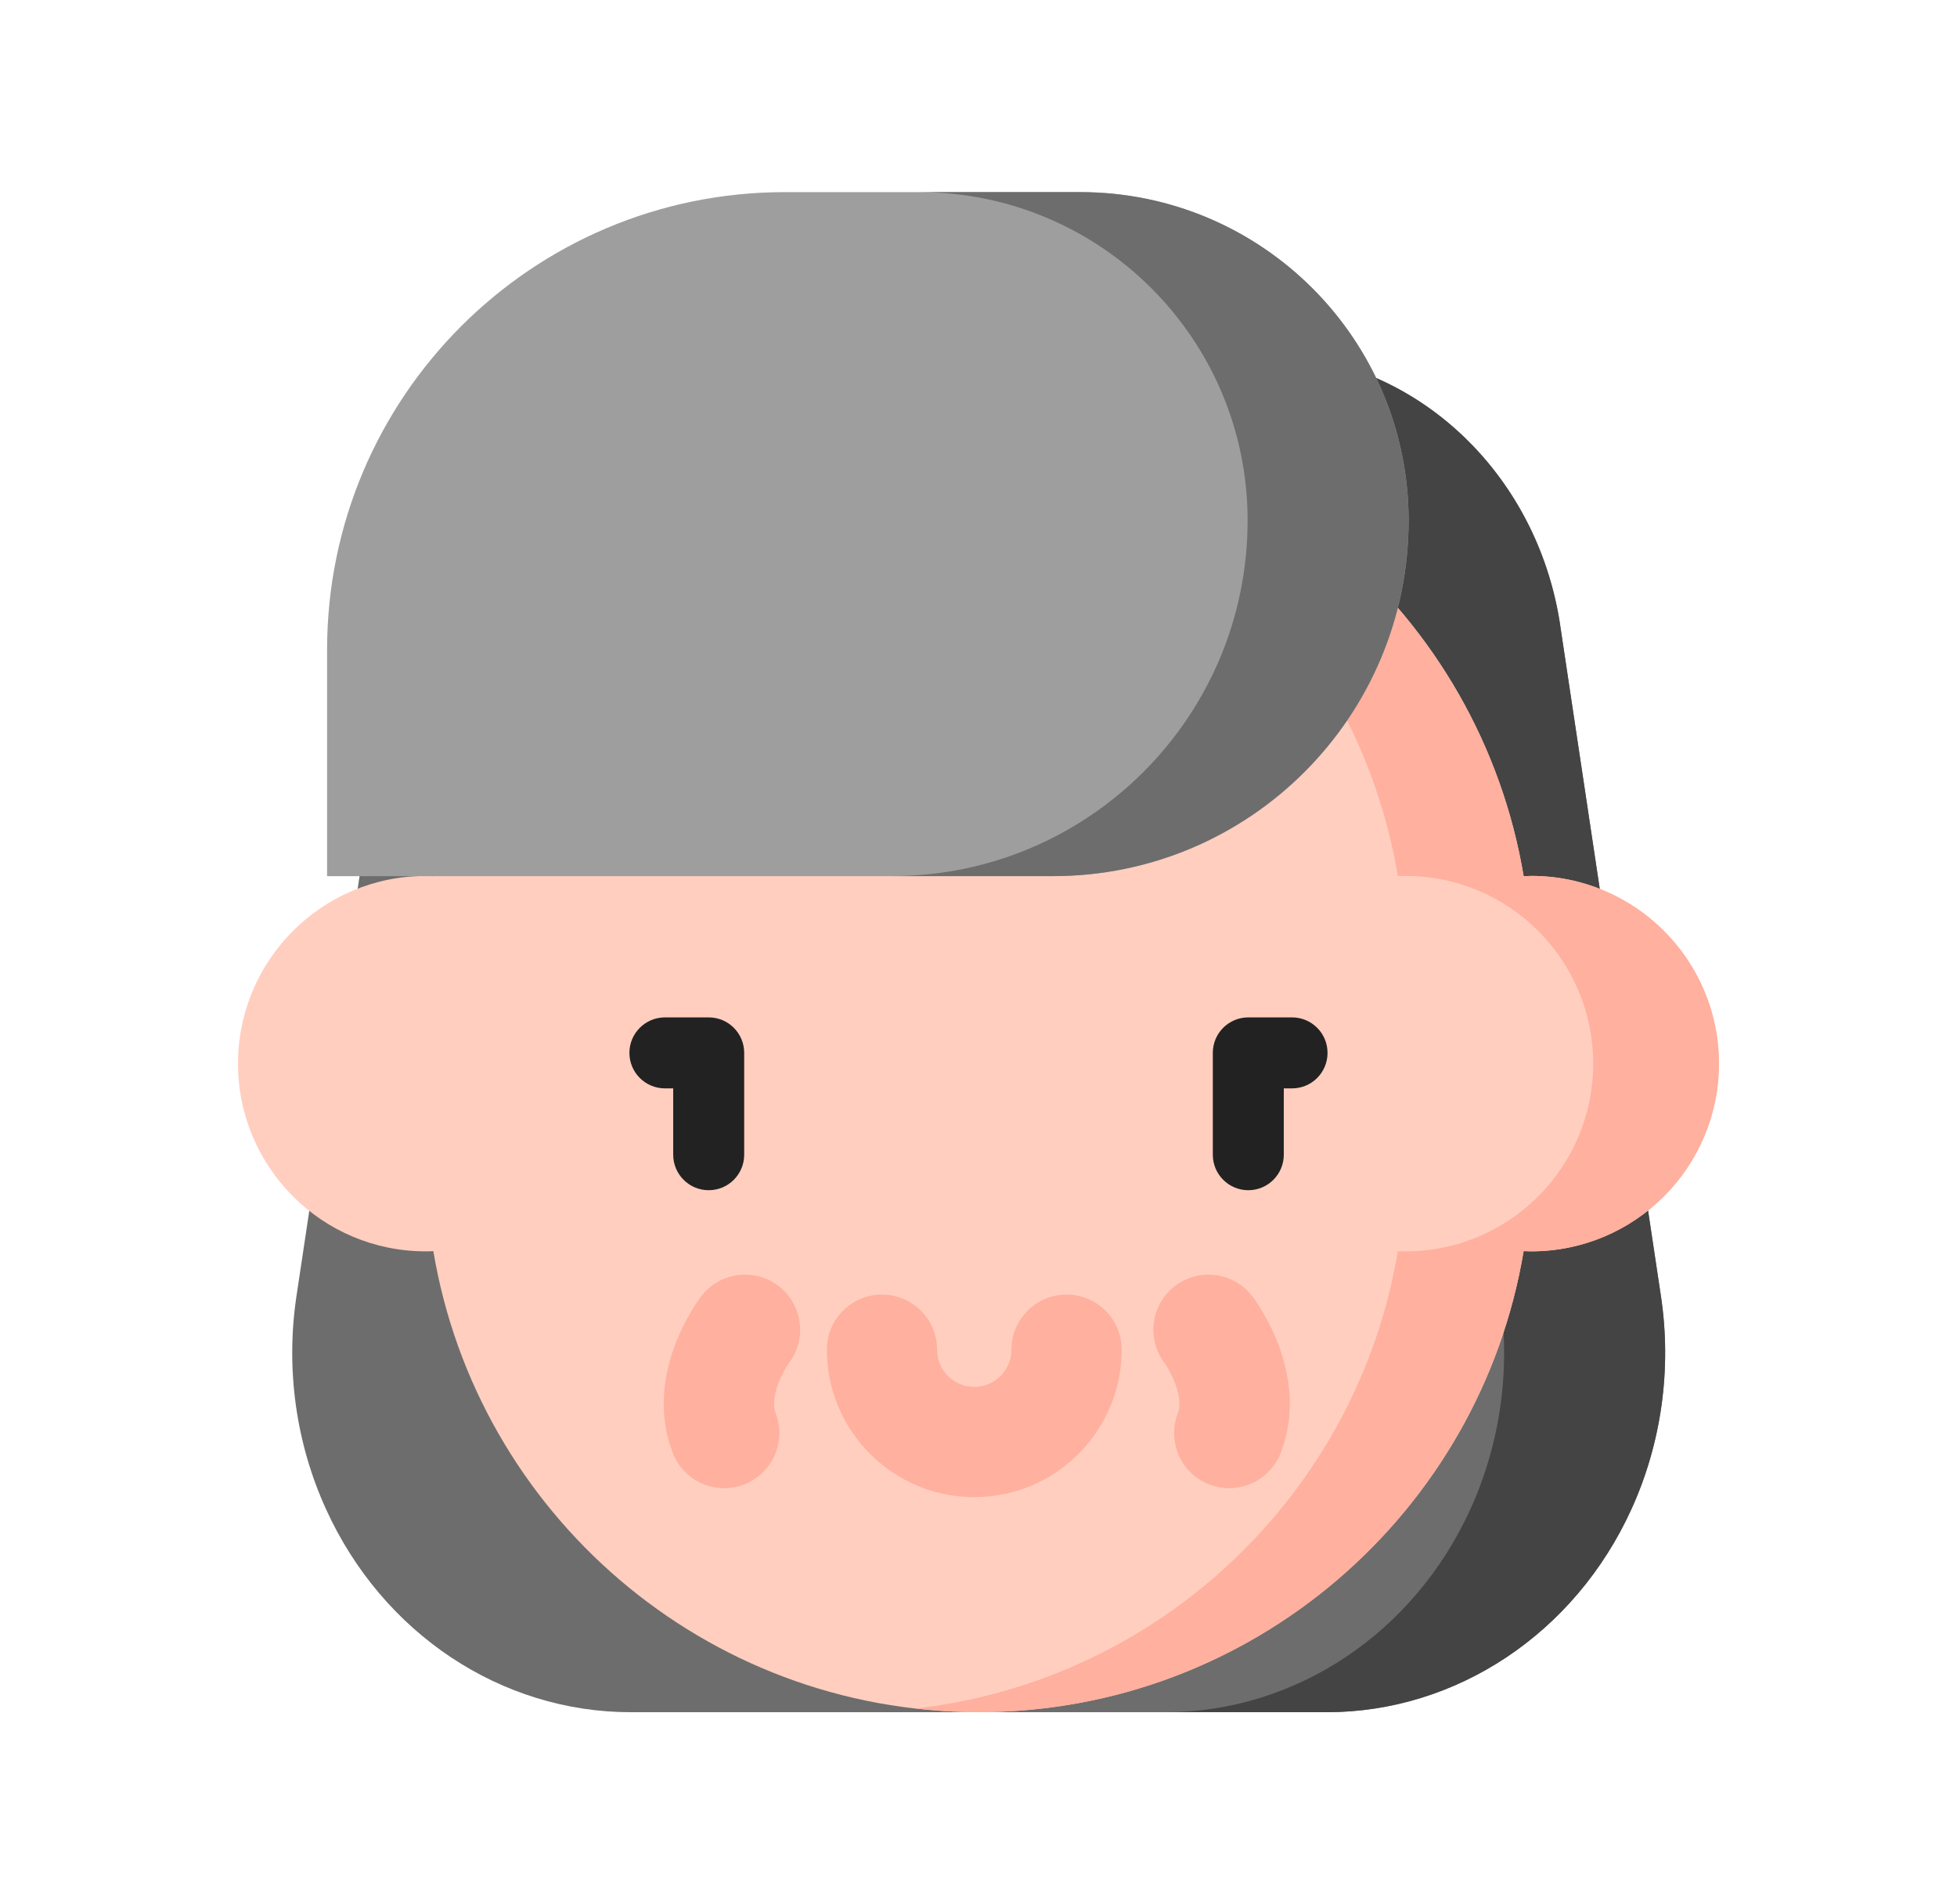 <svg width="37" height="36" viewBox="0 0 37 36" fill="none" xmlns="http://www.w3.org/2000/svg">
<g filter="url(#filter0_d_1812_14726)">
<path d="M29.497 9.818L31.403 22.503C31.609 23.875 31.414 25.282 30.844 26.532C29.775 28.877 27.535 30.368 25.081 30.368H11.927C9.473 30.368 7.233 28.879 6.165 26.532C5.594 25.282 5.399 23.875 5.605 22.503L7.511 9.817C7.907 7.182 9.872 5.128 12.359 4.747C16.426 4.124 20.558 4.124 24.625 4.744L24.648 4.748C27.136 5.128 29.103 7.183 29.499 9.818H29.497Z" fill="#6D6D6D"/>
<path d="M31.402 22.503L29.497 9.818C29.101 7.183 27.136 5.128 24.646 4.748L24.623 4.744C22.088 4.357 19.529 4.212 16.977 4.307C18.516 4.365 20.051 4.511 21.579 4.744L21.602 4.748C24.09 5.128 26.056 7.183 26.452 9.818L28.358 22.503C28.564 23.875 28.369 25.282 27.799 26.532C26.73 28.877 24.49 30.368 22.036 30.368H25.08C27.535 30.368 29.774 28.879 30.843 26.532C31.413 25.282 31.609 23.875 31.402 22.503Z" fill="#444444"/>
<path d="M28.951 14.559C28.903 14.559 28.855 14.561 28.807 14.563C27.98 9.617 23.681 5.848 18.5 5.848C13.319 5.848 9.02 9.617 8.193 14.563C8.144 14.562 8.097 14.559 8.049 14.559C6.089 14.559 4.5 16.148 4.5 18.108C4.5 20.067 6.089 21.656 8.049 21.656C8.097 21.656 8.146 21.655 8.193 21.652C9.02 26.598 13.319 30.366 18.5 30.366C23.681 30.366 27.98 26.597 28.807 21.651C28.856 21.652 28.903 21.655 28.951 21.655C30.911 21.655 32.5 20.066 32.5 18.106C32.5 16.147 30.911 14.558 28.951 14.558V14.559Z" fill="#FFCEBF"/>
<path d="M28.951 14.559C28.902 14.559 28.854 14.561 28.806 14.563C27.979 9.617 23.68 5.848 18.499 5.848C18.098 5.848 17.701 5.873 17.311 5.918C21.947 6.443 25.664 10 26.428 14.559C26.449 14.559 26.471 14.559 26.494 14.561C26.521 14.561 26.546 14.559 26.573 14.559C28.533 14.559 30.122 16.148 30.122 18.108C30.122 20.067 28.533 21.656 26.573 21.656C26.546 21.656 26.521 21.656 26.494 21.655C26.472 21.655 26.451 21.656 26.428 21.656C25.664 26.216 21.947 29.772 17.311 30.298C17.701 30.342 18.096 30.368 18.499 30.368C23.68 30.368 27.979 26.598 28.806 21.652C28.855 21.654 28.902 21.656 28.951 21.656C30.91 21.656 32.499 20.067 32.499 18.108C32.499 16.148 30.91 14.559 28.951 14.559Z" fill="#FFB09E"/>
<path d="M23.601 20.5C23.23 20.5 22.93 20.199 22.93 19.829V17.904C22.93 17.533 23.23 17.233 23.601 17.233H24.428C24.799 17.233 25.099 17.533 25.099 17.904C25.099 18.275 24.799 18.575 24.428 18.575H24.272V19.829C24.272 20.199 23.971 20.5 23.601 20.5Z" fill="#222222"/>
<path d="M13.399 20.5C13.028 20.5 12.728 20.199 12.728 19.829V18.575H12.572C12.201 18.575 11.9 18.275 11.9 17.904C11.9 17.533 12.201 17.233 12.572 17.233H13.399C13.77 17.233 14.07 17.533 14.07 17.904V19.829C14.07 20.199 13.77 20.5 13.399 20.5Z" fill="#222222"/>
<path d="M6.184 14.563H19.91C23.623 14.563 26.632 11.554 26.632 7.841C26.632 4.411 23.853 1.632 20.425 1.632H14.84C10.058 1.632 6.184 5.508 6.184 10.288V14.563Z" fill="#9E9E9E"/>
<path d="M20.424 1.632H17.38C20.809 1.632 23.588 4.411 23.588 7.839C23.588 11.552 20.578 14.562 16.865 14.562H19.91C23.623 14.562 26.632 11.552 26.632 7.839C26.632 4.411 23.853 1.632 20.424 1.632Z" fill="#6D6D6D"/>
<path d="M23.241 26.133C23.117 26.133 22.991 26.11 22.866 26.063C22.33 25.857 22.062 25.253 22.269 24.717C22.399 24.382 22.082 23.851 22.019 23.768C21.671 23.31 21.76 22.657 22.218 22.308C22.676 21.961 23.329 22.05 23.678 22.508C23.792 22.657 24.773 24.013 24.214 25.465C24.055 25.878 23.66 26.132 23.242 26.132L23.241 26.133Z" fill="#FFB09E"/>
<path d="M13.692 26.133C13.274 26.133 12.879 25.88 12.72 25.466C12.161 24.015 13.142 22.659 13.256 22.508C13.604 22.05 14.258 21.961 14.716 22.308C15.171 22.655 15.262 23.303 14.921 23.761C14.787 23.944 14.55 24.419 14.665 24.717C14.872 25.253 14.604 25.855 14.068 26.063C13.945 26.11 13.818 26.133 13.693 26.133H13.692Z" fill="#FFB09E"/>
<path d="M18.42 26.302C16.884 26.302 15.633 25.051 15.633 23.514C15.633 22.939 16.099 22.473 16.675 22.473C17.25 22.473 17.716 22.939 17.716 23.514C17.716 23.903 18.032 24.218 18.42 24.218C18.808 24.218 19.123 23.903 19.123 23.514C19.123 22.939 19.59 22.473 20.165 22.473C20.741 22.473 21.207 22.939 21.207 23.514C21.207 25.051 19.958 26.302 18.421 26.302H18.42Z" fill="#FFB09E"/>
</g>
<defs>
<filter id="filter0_d_1812_14726" x="-1.5" y="0" width="40" height="40" filterUnits="userSpaceOnUse" color-interpolation-filters="sRGB">
<feFlood flood-opacity="0" result="BackgroundImageFix"/>
<feColorMatrix in="SourceAlpha" type="matrix" values="0 0 0 0 0 0 0 0 0 0 0 0 0 0 0 0 0 0 127 0" result="hardAlpha"/>
<feOffset dy="2"/>
<feGaussianBlur stdDeviation="1"/>
<feColorMatrix type="matrix" values="0 0 0 0 0 0 0 0 0 0 0 0 0 0 0 0 0 0 0.2 0"/>
<feBlend mode="normal" in2="BackgroundImageFix" result="effect1_dropShadow_1812_14726"/>
<feBlend mode="normal" in="SourceGraphic" in2="effect1_dropShadow_1812_14726" result="shape"/>
</filter>
</defs>
</svg>
